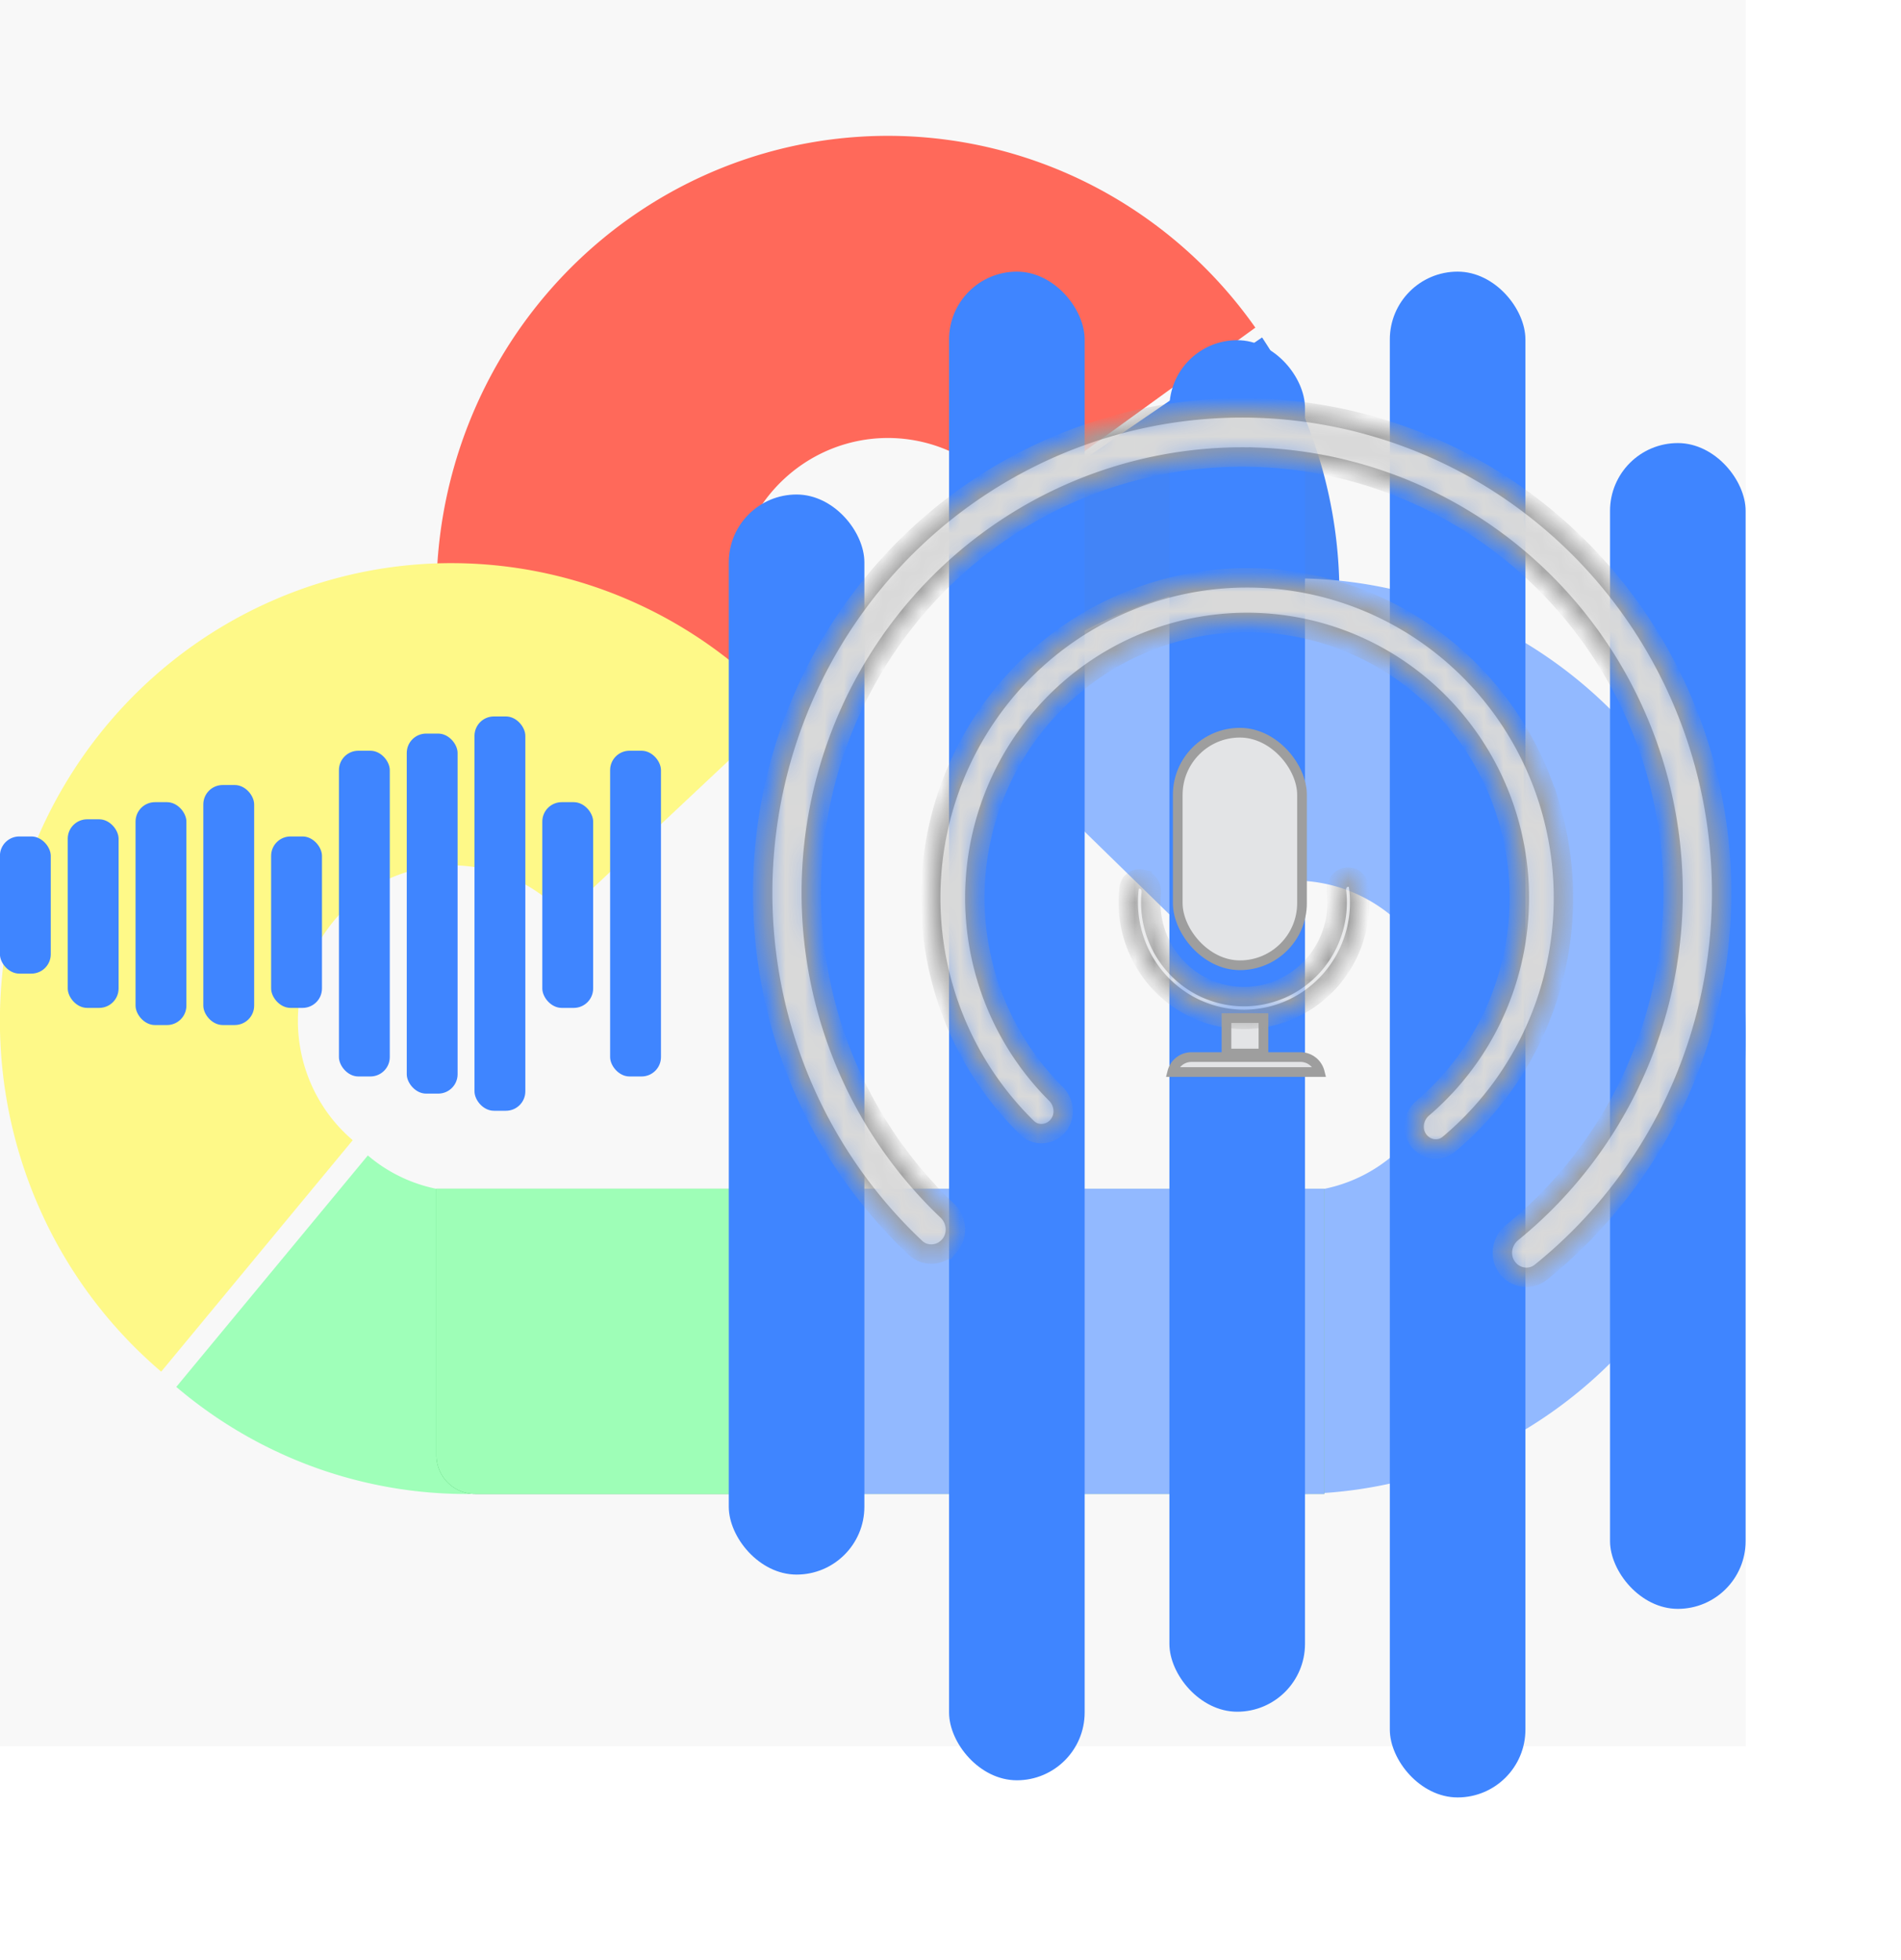 <svg xmlns="http://www.w3.org/2000/svg" xmlns:xlink="http://www.w3.org/1999/xlink" width="98" height="101" fill="none" xmlns:v="https://vecta.io/nano"><style><![CDATA[.B{fill:#3f85ff}.C{stroke:#9e9e9e}.D{color-interpolation-filters:sRGB}.E{flood-opacity:0}.F{fill:#e3e4e6}.G{stroke-width:.5}]]></style><path fill="#f8f8f8" d="M-.004 0h90v90h-90z"/><path d="M28.673 46.604a23.66 23.66 0 0 1-4.865-8.201c-1.052-3.042-1.478-6.27-1.252-9.485a23.84 23.84 0 0 1 2.567-9.209 23.53 23.53 0 0 1 5.963-7.418c2.467-2.034 5.318-3.534 8.379-4.407a22.97 22.97 0 0 1 9.417-.671 23.07 23.07 0 0 1 8.905 3.175 23.4 23.4 0 0 1 6.929 6.499l-12.503 9.048a7.96 7.96 0 0 0-2.356-2.21c-.926-.566-1.956-.933-3.028-1.079a7.81 7.81 0 0 0-3.202.228c-1.041.297-2.01.807-2.849 1.499a8 8 0 0 0-2.027 2.522c-.499.972-.796 2.038-.873 3.131s.068 2.191.426 3.225.921 1.983 1.654 2.788L28.673 46.604z" fill="#ff695a"/><path d="M65.062 17.392c2.634 3.954 4.023 8.624 3.985 13.395s-1.502 9.418-4.199 13.328l-12.59-8.923a8.1 8.1 0 0 0 .073-9.086l12.732-8.715z" fill="#4284f7"/><path d="M8.31 70.695a23.55 23.55 0 0 1-5.851-7.51 23.85 23.85 0 0 1-2.427-9.248 23.89 23.89 0 0 1 1.395-9.465c1.098-3.025 2.796-5.79 4.988-8.124s4.834-4.188 7.761-5.448 6.077-1.898 9.257-1.875a23.01 23.01 0 0 1 9.23 2.006c2.909 1.301 5.525 3.192 7.685 5.557L29.078 47.169c-.735-.804-1.624-1.447-2.613-1.889a7.82 7.82 0 0 0-6.286-.044 7.91 7.91 0 0 0-2.639 1.852 8.04 8.04 0 0 0-1.696 2.762c-.373 1.029-.535 2.124-.474 3.218a8.11 8.11 0 0 0 .825 3.144c.484.98 1.161 1.849 1.989 2.553L8.31 70.695z" fill="#fef988"/><path d="M9.088 71.481c4.257 3.621 9.65 5.578 15.207 5.519l-.162-15.572a7.85 7.85 0 0 1-5.17-1.876L9.088 71.481z" fill="#9fffb9"/><path d="M49.952 37.042c2.654-2.796 5.948-4.884 9.589-6.081s7.517-1.465 11.285-.781 7.311 2.3 10.315 4.704 5.378 5.522 6.91 9.078 2.175 7.44 1.873 11.308-1.541 7.601-3.607 10.868a23.41 23.41 0 0 1-8.235 7.861c-3.341 1.894-7.091 2.924-10.918 2.998l-.293-15.57a7.83 7.83 0 0 0 3.712-1.019 7.96 7.96 0 0 0 2.8-2.673 8.1 8.1 0 0 0 1.226-3.695 8.12 8.12 0 0 0-.637-3.845 8.01 8.01 0 0 0-2.349-3.086c-1.022-.817-2.226-1.367-3.507-1.599s-2.599-.141-3.837.266a7.9 7.9 0 0 0-3.26 2.068l-11.068-10.8z" fill="#92b9ff"/><path d="M22.496 61.268h17.069v15.73H24.496a2 2 0 0 1-2-2v-13.73z" fill="#31ad52"/><path d="M22.496 61.268h17.069v15.73H24.496a2 2 0 0 1-2-2v-13.73z" fill="#9efeb7"/><path fill="#85c395" d="M39.566 61.268h28.707v15.73H39.566z"/><path fill="#92b9ff" d="M39.566 61.268h28.707v15.73H39.566z"/><g class="B"><rect x="-.004" y="43.111" width="2.621" height="7.069" rx="1"/><rect x="3.492" y="42.227" width="2.621" height="9.72" rx="1"/><rect x="6.988" y="41.344" width="2.621" height="11.487" rx="1"/><rect x="10.481" y="40.46" width="2.621" height="12.37" rx="1"/><rect x="13.977" y="43.111" width="2.621" height="8.836" rx="1"/><rect x="17.473" y="38.693" width="2.621" height="16.788" rx="1"/><rect x="20.969" y="37.809" width="2.621" height="18.556" rx="1"/><rect x="24.461" y="36.926" width="2.621" height="20.323" rx="1"/><rect x="27.957" y="41.344" width="2.621" height="10.603" rx="1"/><rect x="31.453" y="38.693" width="2.621" height="16.788" rx="1"/></g><g filter="url(#D)" class="B"><rect x="37.57" y="17.487" width="6.99" height="55.667" rx="3.495"/></g><g filter="url(#E)" class="B"><rect x="48.926" y="6" width="6.99" height="77.756" rx="3.495"/></g><g filter="url(#F)" class="B"><rect x="60.285" y="9.534" width="6.99" height="70.688" rx="3.495"/></g><g filter="url(#G)" class="B"><rect x="71.648" y="6" width="6.99" height="78.64" rx="3.495"/></g><g filter="url(#H)" class="B"><rect x="83" y="14.836" width="6.99" height="60.085" rx="3.495"/></g><g class="F"><path d="M63.227 52.472h1.907V54.3h-1.907z"/><path d="M63.227 52.472h1.907V54.3h-1.907z"/><path d="M63.227 52.472h1.907V54.3h-1.907z"/></g><path d="M63.227 52.472h1.907V54.3h-1.907z" class="C G"/><g class="F"><use xlink:href="#I"/><use xlink:href="#I"/><use xlink:href="#I"/></g><use xlink:href="#I" class="C G"/><mask id="A" fill="#fff"><path d="M58.877 45.315c-.313-.071-.628.126-.667.445a6.1 6.1 0 0 0 .11 2.118 6.06 6.06 0 0 0 1.168 2.419c.565.707 1.28 1.276 2.093 1.664a5.91 5.91 0 0 0 5.19-.046 5.98 5.98 0 0 0 2.063-1.701 6.06 6.06 0 0 0 1.126-2.439 6.1 6.1 0 0 0 .073-2.119c-.045-.318-.363-.51-.675-.433h0c-.31.076-.496.389-.459.706.063.533.039 1.074-.073 1.601-.152.716-.462 1.388-.907 1.965s-1.013 1.046-1.662 1.37a4.76 4.76 0 0 1-4.181.037c-.655-.313-1.231-.771-1.686-1.341a4.88 4.88 0 0 1-.941-1.949 4.91 4.91 0 0 1-.101-1.599c.032-.318-.16-.627-.471-.697h0z"/></mask><g class="C F"><path d="M58.877 45.315c-.313-.071-.628.126-.667.445a6.1 6.1 0 0 0 .11 2.118 6.06 6.06 0 0 0 1.168 2.419c.565.707 1.28 1.276 2.093 1.664a5.91 5.91 0 0 0 5.19-.046 5.98 5.98 0 0 0 2.063-1.701 6.06 6.06 0 0 0 1.126-2.439 6.1 6.1 0 0 0 .073-2.119c-.045-.318-.363-.51-.675-.433h0c-.31.076-.496.389-.459.706.063.533.039 1.074-.073 1.601-.152.716-.462 1.388-.907 1.965s-1.013 1.046-1.662 1.37a4.76 4.76 0 0 1-4.181.037c-.655-.313-1.231-.771-1.686-1.341a4.88 4.88 0 0 1-.941-1.949 4.91 4.91 0 0 1-.101-1.599c.032-.318-.16-.627-.471-.697h0z" mask="url(#A)"/><rect x="60.715" y="37.763" width="6.406" height="11.986" rx="3.203" class="G"/></g><mask id="B" fill="#fff"><path d="M54.545 58.018c-.407.49-1.139.557-1.594.111-2.157-2.11-3.702-4.786-4.455-7.74-.848-3.33-.646-6.845.578-10.053s3.41-5.949 6.251-7.839 6.195-2.835 9.593-2.703 6.67 1.336 9.358 3.441 4.659 5.009 5.635 8.302a16.67 16.67 0 0 1-.189 10.068c-.975 2.885-2.719 5.434-5.03 7.369-.489.409-1.213.287-1.582-.234h0c-.363-.512-.242-1.218.236-1.626a14.2 14.2 0 0 0 4.224-6.253c.946-2.8 1.003-5.83.163-8.664s-2.536-5.333-4.849-7.145a13.94 13.94 0 0 0-8.054-2.962 13.92 13.92 0 0 0-8.255 2.326c-2.445 1.627-4.325 3.985-5.379 6.746s-1.228 5.786-.498 8.651a14.23 14.23 0 0 0 3.737 6.565c.444.443.51 1.155.11 1.637h0z"/></mask><path d="M54.545 58.018c-.407.49-1.139.557-1.594.111-2.157-2.11-3.702-4.786-4.455-7.74-.848-3.33-.646-6.845.578-10.053s3.41-5.949 6.251-7.839 6.195-2.835 9.593-2.703 6.67 1.336 9.358 3.441 4.659 5.009 5.635 8.302a16.67 16.67 0 0 1-.189 10.068c-.975 2.885-2.719 5.434-5.03 7.369-.489.409-1.213.287-1.582-.234h0c-.363-.512-.242-1.218.236-1.626a14.2 14.2 0 0 0 4.224-6.253c.946-2.8 1.003-5.83.163-8.664s-2.536-5.333-4.849-7.145a13.94 13.94 0 0 0-8.054-2.962 13.92 13.92 0 0 0-8.255 2.326c-2.445 1.627-4.325 3.985-5.379 6.746s-1.228 5.786-.498 8.651a14.23 14.23 0 0 0 3.737 6.565c.444.443.51 1.155.11 1.637h0z" fill="#d9d9d9" mask="url(#B)" class="C"/><mask id="C" fill="#fff"><path d="M48.96 64.184c-.448.54-1.253.612-1.763.132-3.45-3.246-5.918-7.43-7.098-12.062a25.26 25.26 0 0 1 .876-15.236c1.856-4.862 5.168-9.016 9.473-11.881s9.389-4.297 14.539-4.096a24.55 24.55 0 0 1 14.184 5.216c4.075 3.191 7.061 7.591 8.541 12.583s1.38 10.328-.286 15.259c-1.529 4.526-4.308 8.505-7.994 11.473-.547.44-1.344.306-1.749-.267h0c-.399-.564-.267-1.342.269-1.778 3.273-2.66 5.741-6.211 7.105-10.246 1.498-4.432 1.588-9.227.258-13.714s-4.014-8.441-7.676-11.309-8.119-4.507-12.747-4.688a22.03 22.03 0 0 0-13.066 3.681c-3.869 2.575-6.846 6.308-8.514 10.678s-1.943 9.157-.787 13.693c1.052 4.13 3.243 7.863 6.305 10.771.501.475.572 1.26.131 1.792h0z"/></mask><path d="M48.96 64.184c-.448.54-1.253.612-1.763.132-3.45-3.246-5.918-7.43-7.098-12.062a25.26 25.26 0 0 1 .876-15.236c1.856-4.862 5.168-9.016 9.473-11.881s9.389-4.297 14.539-4.096a24.55 24.55 0 0 1 14.184 5.216c4.075 3.191 7.061 7.591 8.541 12.583s1.38 10.328-.286 15.259c-1.529 4.526-4.308 8.505-7.994 11.473-.547.44-1.344.306-1.749-.267h0c-.399-.564-.267-1.342.269-1.778 3.273-2.66 5.741-6.211 7.105-10.246 1.498-4.432 1.588-9.227.258-13.714s-4.014-8.441-7.676-11.309-8.119-4.507-12.747-4.688a22.03 22.03 0 0 0-13.066 3.681c-3.869 2.575-6.846 6.308-8.514 10.678s-1.943 9.157-.787 13.693c1.052 4.13 3.243 7.863 6.305 10.771.501.475.572 1.26.131 1.792h0z" fill="#d9d9d9" mask="url(#C)" class="C"/><defs><filter id="D" x="29.57" y="17.487" width="22.988" height="71.667" filterUnits="userSpaceOnUse" class="D"><feFlood result="A" class="E"/><feColorMatrix in="SourceAlpha" values="0 0 0 0 0 0 0 0 0 0 0 0 0 0 0 0 0 0 127 0" result="B"/><feOffset dy="8"/><feGaussianBlur stdDeviation="4"/><feComposite in2="B" operator="out"/><feColorMatrix values="0 0 0 0 1 0 0 0 0 1 0 0 0 0 1 0 0 0 1 0"/><feBlend in2="A"/><feBlend in="SourceGraphic"/></filter><filter id="E" x="40.926" y="6" width="22.988" height="93.756" filterUnits="userSpaceOnUse" class="D"><feFlood result="A" class="E"/><feColorMatrix in="SourceAlpha" values="0 0 0 0 0 0 0 0 0 0 0 0 0 0 0 0 0 0 127 0" result="B"/><feOffset dy="8"/><feGaussianBlur stdDeviation="4"/><feComposite in2="B" operator="out"/><feColorMatrix values="0 0 0 0 1 0 0 0 0 1 0 0 0 0 1 0 0 0 1 0"/><feBlend in2="A"/><feBlend in="SourceGraphic"/></filter><filter id="F" x="52.285" y="9.534" width="22.988" height="86.688" filterUnits="userSpaceOnUse" class="D"><feFlood result="A" class="E"/><feColorMatrix in="SourceAlpha" values="0 0 0 0 0 0 0 0 0 0 0 0 0 0 0 0 0 0 127 0" result="B"/><feOffset dy="8"/><feGaussianBlur stdDeviation="4"/><feComposite in2="B" operator="out"/><feColorMatrix values="0 0 0 0 1 0 0 0 0 1 0 0 0 0 1 0 0 0 1 0"/><feBlend in2="A"/><feBlend in="SourceGraphic"/></filter><filter id="G" x="63.648" y="6" width="22.988" height="94.64" filterUnits="userSpaceOnUse" class="D"><feFlood result="A" class="E"/><feColorMatrix in="SourceAlpha" values="0 0 0 0 0 0 0 0 0 0 0 0 0 0 0 0 0 0 127 0" result="B"/><feOffset dy="8"/><feGaussianBlur stdDeviation="4"/><feComposite in2="B" operator="out"/><feColorMatrix values="0 0 0 0 1 0 0 0 0 1 0 0 0 0 1 0 0 0 1 0"/><feBlend in2="A"/><feBlend in="SourceGraphic"/></filter><filter id="H" x="75" y="14.836" width="22.988" height="76.085" filterUnits="userSpaceOnUse" class="D"><feFlood result="A" class="E"/><feColorMatrix in="SourceAlpha" values="0 0 0 0 0 0 0 0 0 0 0 0 0 0 0 0 0 0 127 0" result="B"/><feOffset dy="8"/><feGaussianBlur stdDeviation="4"/><feComposite in2="B" operator="out"/><feColorMatrix values="0 0 0 0 1 0 0 0 0 1 0 0 0 0 1 0 0 0 1 0"/><feBlend in2="A"/><feBlend in="SourceGraphic"/></filter><path id="I" d="M61.422 54.482h5.622a1.02 1.02 0 0 1 .989.77h-7.6a1.02 1.02 0 0 1 .989-.77z"/></defs></svg>